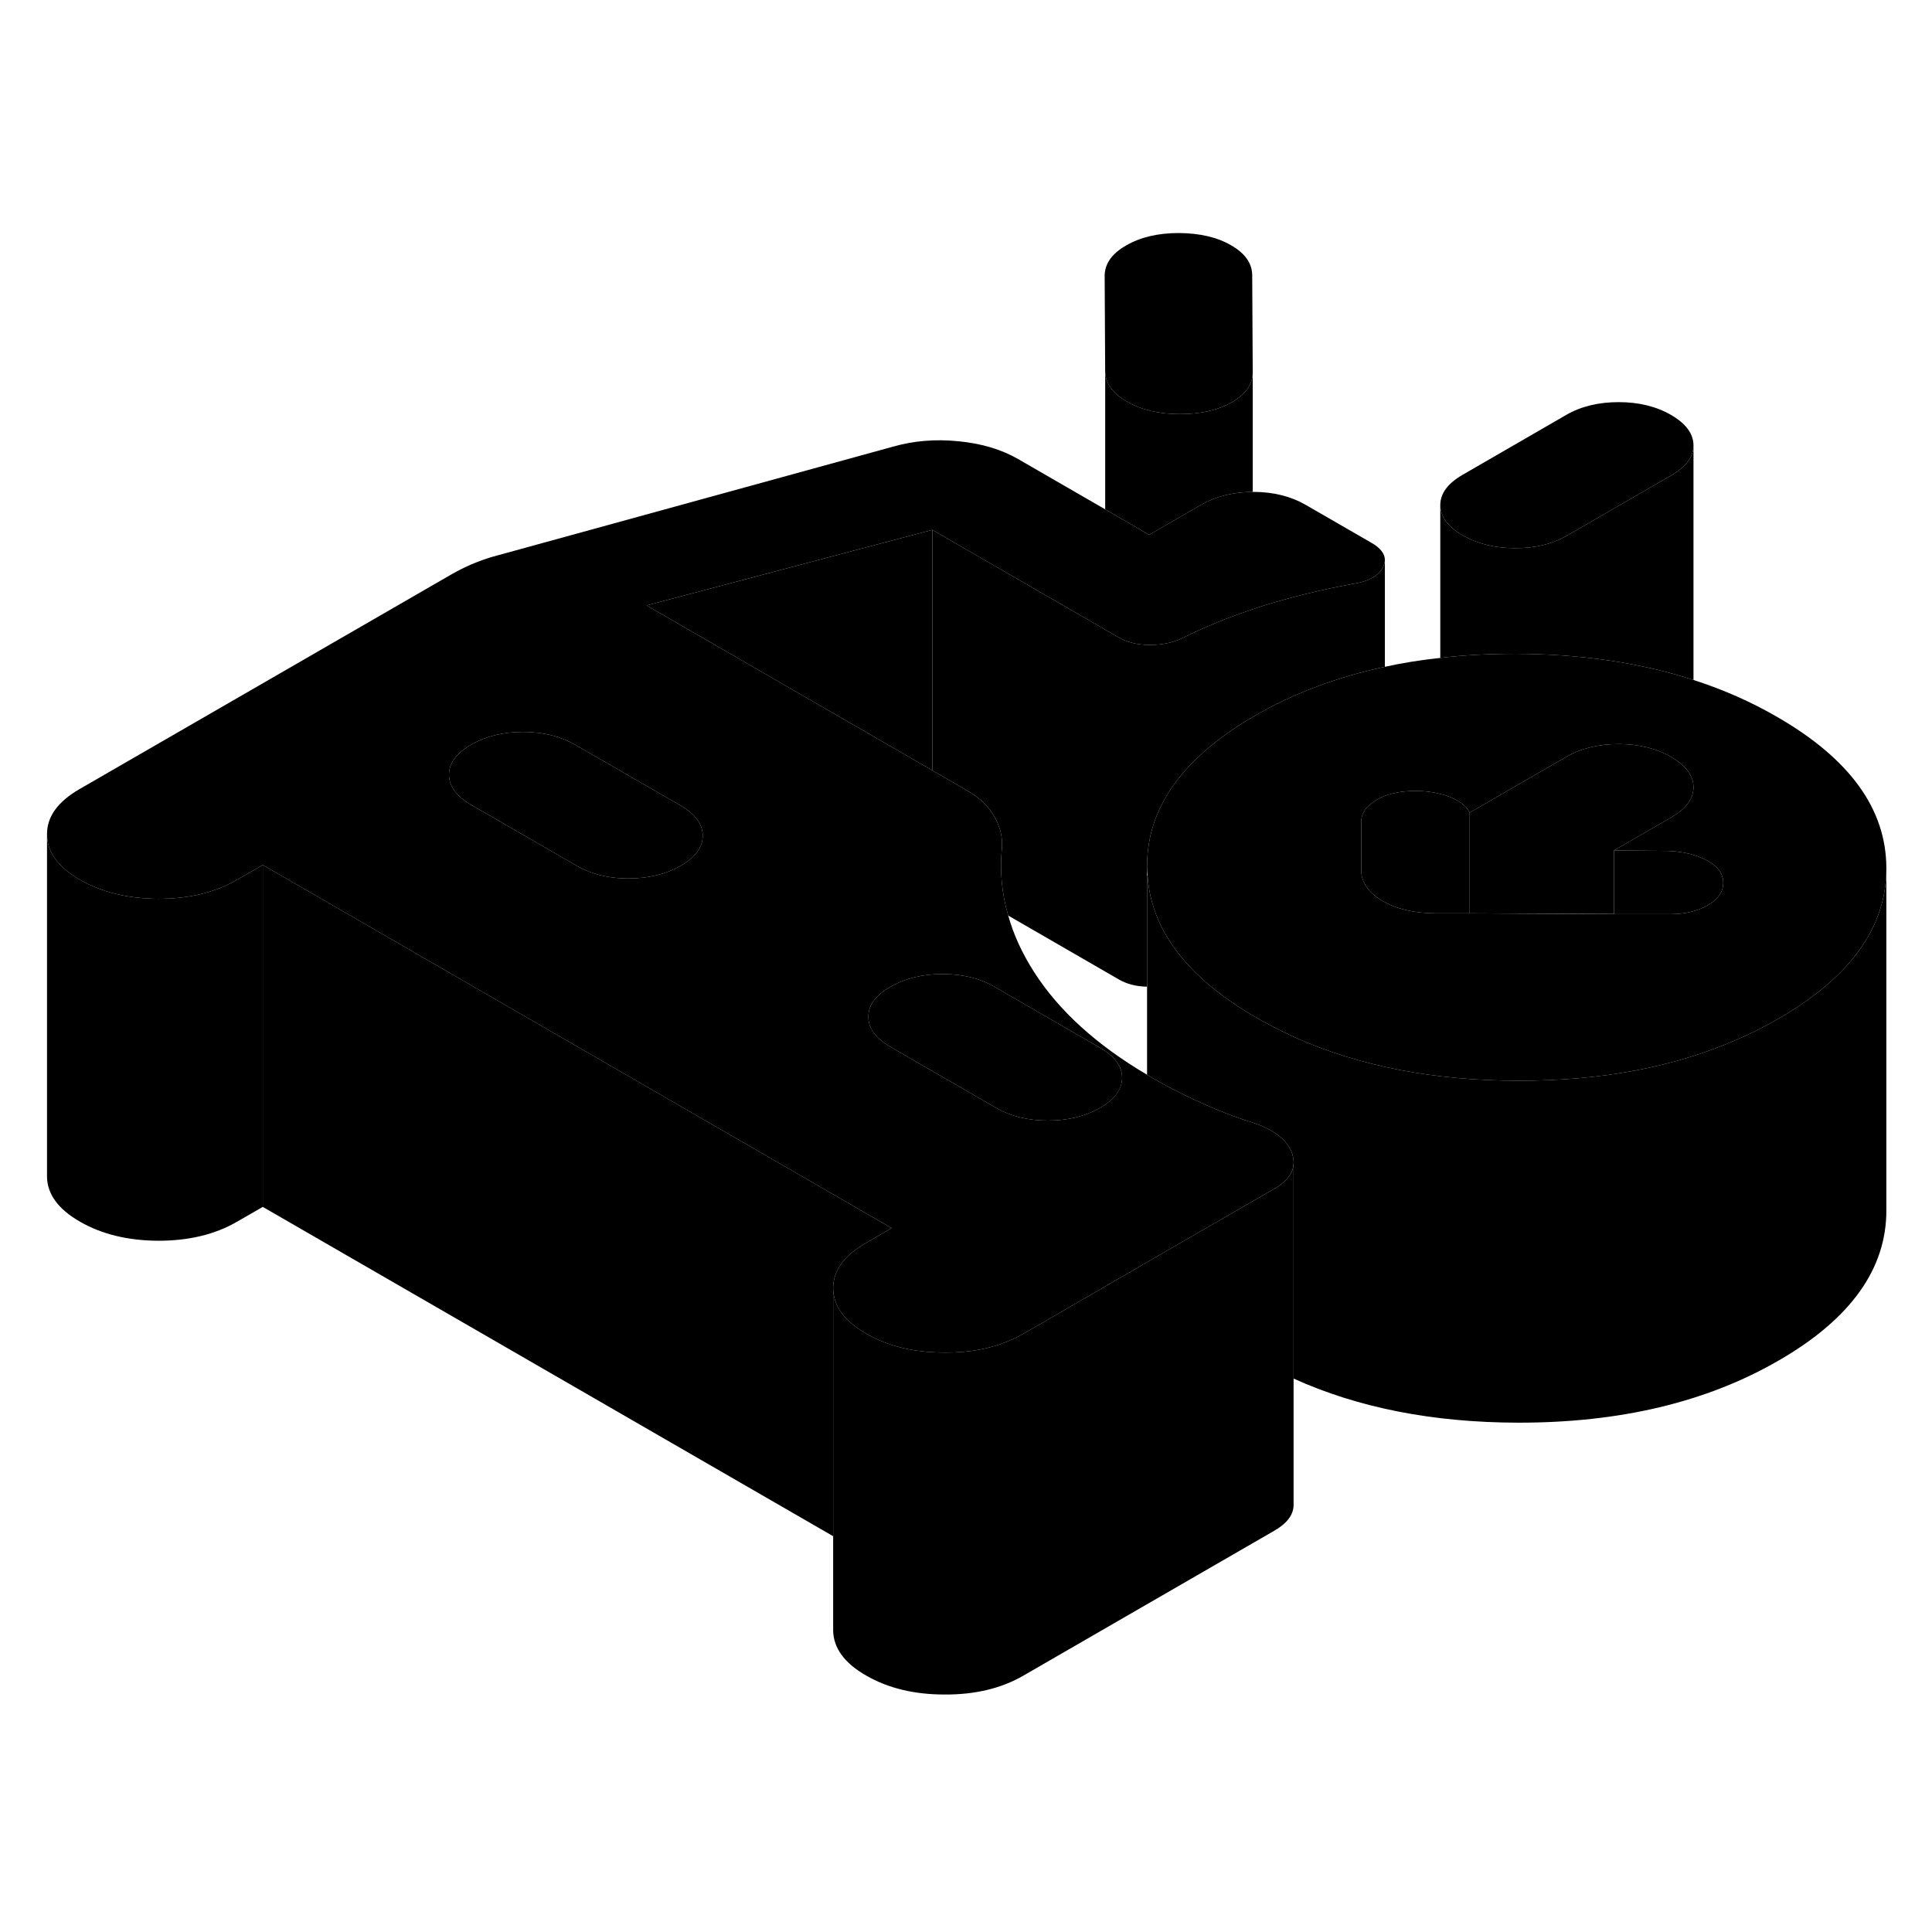 <svg width="24" height="24" viewBox="0 0 113 91" class="pr-icon-iso-duotone-secondary" xmlns="http://www.w3.org/2000/svg" stroke-width="1px" stroke-linecap="round" stroke-linejoin="round">
    <path d="M52.15 60.83L50.63 61.71C49.36 62.44 48.73 63.32 48.73 64.35V78.85L15.37 59.59V39.59L23.49 44.28L52.15 60.83Z" class="pr-icon-iso-duotone-primary-stroke" stroke-linejoin="round"/>
    <path d="M73.24 5.11C73.24 4.41 72.83 3.82 72.01 3.35C71.19 2.87 70.17 2.64 68.95 2.63C67.73 2.63 66.7 2.87 65.86 3.36C65.02 3.84 64.61 4.44 64.61 5.14L64.64 10.7C64.64 11.41 65.07 12 65.91 12.49C66.75 12.97 67.79 13.22 69.01 13.22C70.23 13.22 71.25 12.99 72.06 12.52C72.86 12.06 73.27 11.47 73.27 10.78V10.76L73.24 5.11ZM97.74 13.27C96.87 12.77 95.85 12.52 94.68 12.52C93.51 12.52 92.49 12.76 91.62 13.26L85.53 16.78C84.67 17.28 84.24 17.87 84.24 18.54C84.25 19.22 84.68 19.81 85.55 20.31C86.42 20.81 87.44 21.06 88.61 21.06C89.78 21.07 90.8 20.82 91.66 20.32L97.76 16.8C98.62 16.3 99.05 15.72 99.05 15.04C99.04 14.36 98.61 13.78 97.74 13.27Z" class="pr-icon-iso-duotone-primary-stroke" stroke-linejoin="round"/>
    <path d="M80.2 20.74L76.37 18.53C75.5 18.03 74.48 17.77 73.31 17.77H73.27C72.12 17.78 71.11 18.03 70.26 18.52L67.21 20.28L64.64 18.79L59.55 15.85C58.58 15.29 57.42 14.94 56.07 14.81C54.72 14.67 53.43 14.78 52.21 15.13L28.79 21.57C28.38 21.69 27.98 21.84 27.57 22.01C27.16 22.19 26.78 22.38 26.43 22.58L4.64 35.16C3.38 35.89 2.74 36.77 2.75 37.8C2.75 38.83 3.4 39.72 4.67 40.45C5.95 41.19 7.48 41.56 9.26 41.57C11.05 41.57 12.57 41.2 13.84 40.47L15.37 39.59L23.49 44.28L52.15 60.83L50.63 61.71C49.36 62.44 48.73 63.32 48.73 64.35C48.74 65.38 49.38 66.27 50.66 67C50.86 67.12 51.07 67.22 51.28 67.32C52.42 67.85 53.75 68.11 55.25 68.11C56.75 68.12 58.08 67.86 59.22 67.33C59.43 67.24 59.63 67.13 59.83 67.02L60.88 66.42L67.63 62.51L74.53 58.53C75.09 58.21 75.44 57.84 75.59 57.44C75.61 57.37 75.63 57.3 75.64 57.22C75.66 57.14 75.66 57.06 75.66 56.99V56.94C75.66 56.81 75.63 56.66 75.59 56.51C75.33 55.71 74.58 55.11 73.36 54.69C72.24 54.34 71.18 53.93 70.18 53.47C70.11 53.44 70.04 53.41 69.98 53.38C69.06 52.95 68.19 52.51 67.39 52.04C67.29 51.98 67.19 51.92 67.09 51.86C64.12 50.11 61.92 48.1 60.48 45.85C59.79 44.77 59.28 43.67 58.97 42.55C58.59 41.26 58.47 39.95 58.6 38.61C58.65 37.99 58.51 37.38 58.17 36.78C57.84 36.18 57.29 35.65 56.52 35.21L55.78 34.78L54.53 34.06L37.82 24.41L54.53 19.99L64.61 25.81L64.64 25.83L65.41 26.27C65.92 26.57 66.54 26.72 67.25 26.72C67.96 26.72 68.6 26.59 69.16 26.32C70.42 25.69 71.76 25.14 73.17 24.67C73.2 24.65 73.23 24.64 73.26 24.64C73.46 24.56 73.67 24.5 73.88 24.43C75.56 23.91 77.29 23.49 79.07 23.16C80.04 23.02 80.65 22.68 80.9 22.15C80.96 22.01 81 21.88 81 21.75C81 21.38 80.73 21.04 80.2 20.74ZM52.08 46.72C52.94 46.22 53.96 45.97 55.13 45.97C56.3 45.97 57.32 46.22 58.19 46.73L64.32 50.27C65.19 50.77 65.63 51.36 65.63 52.03C65.63 52.7 65.2 53.3 64.34 53.8C63.48 54.29 62.46 54.54 61.29 54.54C60.12 54.54 59.1 54.29 58.23 53.78L52.1 50.24C51.23 49.74 50.79 49.15 50.79 48.48C50.78 47.8 51.21 47.21 52.08 46.72ZM39.8 36.11C40.66 36.61 41.1 37.2 41.1 37.87C41.1 37.98 41.09 38.09 41.07 38.19C40.96 38.74 40.54 39.22 39.81 39.64C38.95 40.13 37.93 40.38 36.76 40.38C35.94 40.38 35.19 40.26 34.51 40C34.23 39.9 33.96 39.77 33.7 39.62L27.57 36.08C26.7 35.58 26.27 34.99 26.26 34.32C26.26 33.64 26.69 33.05 27.55 32.56C28.41 32.06 29.43 31.81 30.6 31.81C31.77 31.81 32.8 32.07 33.66 32.57L39.8 36.11Z" class="pr-icon-iso-duotone-primary-stroke" stroke-linejoin="round"/>
    <path d="M65.63 52.03C65.63 52.71 65.2 53.3 64.34 53.8C63.48 54.29 62.46 54.54 61.29 54.54C60.12 54.54 59.1 54.29 58.23 53.78L52.1 50.24C51.23 49.74 50.79 49.15 50.79 48.48C50.78 47.8 51.21 47.21 52.08 46.72C52.94 46.22 53.96 45.97 55.13 45.97C56.3 45.97 57.32 46.22 58.19 46.73L64.32 50.27C65.19 50.77 65.63 51.36 65.63 52.03Z" class="pr-icon-iso-duotone-primary-stroke" stroke-linejoin="round"/>
    <path d="M41.1 37.87C41.1 37.98 41.09 38.09 41.07 38.19C40.96 38.74 40.54 39.22 39.81 39.64C38.95 40.13 37.93 40.38 36.76 40.38C35.94 40.38 35.19 40.26 34.51 40C34.23 39.9 33.96 39.77 33.7 39.62L27.57 36.08C26.7 35.58 26.27 34.99 26.26 34.32C26.26 33.64 26.69 33.05 27.55 32.56C28.41 32.06 29.43 31.81 30.6 31.81C31.77 31.81 32.8 32.07 33.66 32.57L39.8 36.11C40.66 36.61 41.1 37.2 41.1 37.87Z" class="pr-icon-iso-duotone-primary-stroke" stroke-linejoin="round"/>
    <path d="M110.33 39.81V59.76C110.35 63.2 108.25 66.14 104.04 68.57C99.83 71.01 94.74 72.22 88.78 72.21C83.81 72.2 79.43 71.34 75.66 69.63V56.94C75.66 56.81 75.63 56.66 75.59 56.51C75.33 55.71 74.58 55.11 73.36 54.69C72.24 54.34 71.18 53.93 70.18 53.47C70.11 53.44 70.04 53.41 69.98 53.38C69.06 52.95 68.19 52.51 67.39 52.04C67.29 51.98 67.19 51.92 67.09 51.86V40.21L67.12 40.23C67.26 42.32 68.22 44.22 69.97 45.93C70.91 46.85 72.08 47.71 73.48 48.52C74.21 48.94 74.97 49.32 75.75 49.68C79.5 51.36 83.85 52.2 88.78 52.21C93.66 52.22 97.96 51.41 101.67 49.77C102.49 49.41 103.28 49.01 104.04 48.57C108.23 46.15 110.33 43.23 110.33 39.81Z" class="pr-icon-iso-duotone-primary-stroke" stroke-linejoin="round"/>
    <path d="M75.66 57.08V77C75.66 77.15 75.641 77.29 75.591 77.43C75.451 77.84 75.1 78.2 74.531 78.53L59.831 87.02C58.56 87.75 57.031 88.12 55.251 88.11C53.471 88.11 51.941 87.74 50.66 87C49.38 86.27 48.74 85.38 48.73 84.35V64.35C48.74 65.38 49.38 66.27 50.66 67C50.861 67.12 51.071 67.22 51.281 67.32C52.42 67.85 53.751 68.11 55.251 68.11C56.751 68.12 58.081 67.86 59.221 67.33C59.431 67.24 59.63 67.13 59.831 67.02L60.88 66.42L67.63 62.51L74.531 58.53C75.091 58.21 75.441 57.84 75.591 57.44C75.611 57.37 75.63 57.3 75.641 57.22C75.65 57.18 75.66 57.13 75.66 57.08Z" class="pr-icon-iso-duotone-primary-stroke" stroke-linejoin="round"/>
    <path d="M15.37 39.59V59.59L13.84 60.47C12.57 61.2 11.05 61.57 9.26 61.57C7.48 61.56 5.95 61.19 4.67 60.45C3.4 59.72 2.75 58.83 2.75 57.8V37.8C2.75 38.83 3.4 39.72 4.67 40.45C5.95 41.19 7.48 41.56 9.26 41.57C11.05 41.57 12.57 41.2 13.84 40.47L15.37 39.59Z" class="pr-icon-iso-duotone-primary-stroke" stroke-linejoin="round"/>
    <path d="M99.05 15.04V28.77C95.93 27.76 92.46 27.25 88.64 27.24C87.12 27.24 85.65 27.31 84.24 27.48V18.54C84.25 19.22 84.68 19.81 85.55 20.31C86.42 20.81 87.44 21.06 88.61 21.06C89.78 21.07 90.8 20.82 91.66 20.32L97.76 16.8C98.62 16.3 99.05 15.72 99.05 15.04Z" class="pr-icon-iso-duotone-primary-stroke" stroke-linejoin="round"/>
    <path d="M103.94 30.93C102.42 30.05 100.79 29.33 99.05 28.77C95.93 27.76 92.46 27.25 88.64 27.24C87.12 27.24 85.65 27.31 84.24 27.48C83.12 27.6 82.04 27.77 81 28C78.2 28.6 75.66 29.55 73.38 30.87C73.34 30.89 73.3 30.92 73.26 30.94C72.08 31.63 71.08 32.36 70.24 33.13C68.13 35.06 67.08 37.24 67.09 39.68C67.09 39.86 67.1 40.05 67.12 40.23C67.26 42.32 68.22 44.22 69.97 45.93C70.91 46.85 72.08 47.71 73.48 48.52C74.21 48.94 74.97 49.32 75.75 49.68C79.5 51.36 83.85 52.2 88.78 52.21C93.66 52.22 97.96 51.41 101.67 49.77C102.49 49.41 103.28 49.01 104.04 48.57C108.23 46.15 110.33 43.23 110.33 39.81V39.76C110.32 36.32 108.19 33.38 103.94 30.93ZM99.88 41.95C99.27 42.3 98.51 42.48 97.59 42.47H94.4L85.96 42.42H83.91C82.76 42.4 81.79 42.2 81 41.77C80.99 41.77 80.99 41.76 80.99 41.76C80.94 41.74 80.89 41.72 80.85 41.69C80.26 41.34 79.88 40.93 79.71 40.46C79.65 40.29 79.62 40.12 79.62 39.93V37.1C79.6 36.58 79.91 36.13 80.52 35.78C80.67 35.69 80.82 35.62 80.99 35.55C81.51 35.36 82.11 35.26 82.8 35.26C83.33 35.26 83.81 35.32 84.24 35.44C84.57 35.51 84.87 35.62 85.14 35.77C85.54 35.98 85.82 36.24 85.96 36.53L91.62 33.26C92.49 32.76 93.51 32.52 94.68 32.52C95.85 32.52 96.87 32.77 97.74 33.27C98.61 33.78 99.04 34.36 99.05 35.04C99.05 35.72 98.62 36.3 97.76 36.8L94.4 38.74L97.57 38.77C98.44 38.8 99.19 38.99 99.83 39.32C100.46 39.66 100.79 40.1 100.79 40.63C100.79 41.16 100.49 41.6 99.88 41.95Z" class="pr-icon-iso-duotone-primary-stroke" stroke-linejoin="round"/>
    <path d="M99.05 35.04C99.05 35.72 98.62 36.3 97.76 36.8L94.4 38.74V42.46L85.96 42.42V36.53L91.62 33.26C92.49 32.76 93.51 32.52 94.68 32.52C95.85 32.52 96.87 32.77 97.74 33.27C98.61 33.78 99.04 34.36 99.05 35.04Z" class="pr-icon-iso-duotone-primary-stroke" stroke-linejoin="round"/>
    <path d="M85.96 36.53V42.42H83.91C82.76 42.4 81.79 42.2 81 41.77C80.99 41.77 80.99 41.76 80.99 41.76C80.94 41.74 80.89 41.72 80.85 41.69C80.26 41.34 79.88 40.93 79.71 40.46C79.65 40.29 79.62 40.12 79.62 39.93V37.1C79.6 36.58 79.91 36.13 80.52 35.78C80.67 35.69 80.82 35.62 80.99 35.55C81.51 35.36 82.11 35.26 82.8 35.26C83.33 35.26 83.81 35.32 84.24 35.44C84.57 35.51 84.87 35.62 85.14 35.77C85.54 35.98 85.82 36.24 85.96 36.53Z" class="pr-icon-iso-duotone-primary-stroke" stroke-linejoin="round"/>
    <path d="M100.79 40.63C100.79 41.16 100.49 41.6 99.88 41.95C99.27 42.3 98.51 42.48 97.59 42.47H94.4V38.74L97.57 38.77C98.44 38.8 99.19 38.99 99.83 39.32C100.46 39.66 100.79 40.1 100.79 40.63Z" class="pr-icon-iso-duotone-primary-stroke" stroke-linejoin="round"/>
    <path d="M73.271 10.78V17.77C72.121 17.78 71.111 18.03 70.261 18.52L67.211 20.28L64.641 18.79V10.7C64.641 11.41 65.071 12 65.911 12.49C66.751 12.97 67.791 13.22 69.011 13.22C70.231 13.22 71.251 12.99 72.061 12.52C72.861 12.06 73.271 11.47 73.271 10.78Z" class="pr-icon-iso-duotone-primary-stroke" stroke-linejoin="round"/>
    <path d="M73.27 10.78V10.76" class="pr-icon-iso-duotone-primary-stroke" stroke-linejoin="round"/>
    <path d="M54.53 19.99V34.06L37.82 24.41L54.53 19.99Z" class="pr-icon-iso-duotone-primary-stroke" stroke-linejoin="round"/>
    <path d="M81 21.75V28C78.2 28.6 75.66 29.55 73.38 30.87C73.34 30.89 73.3 30.92 73.26 30.94C72.08 31.63 71.08 32.36 70.24 33.13C68.13 35.06 67.08 37.24 67.09 39.68V46.71C66.45 46.7 65.88 46.55 65.41 46.27L58.97 42.55C58.59 41.26 58.47 39.95 58.6 38.61C58.65 37.99 58.51 37.38 58.17 36.78C57.84 36.18 57.29 35.65 56.52 35.21L55.78 34.78L54.53 34.06V19.99L64.61 25.81L64.64 25.83L65.41 26.27C65.92 26.57 66.54 26.72 67.25 26.72C67.96 26.72 68.6 26.59 69.16 26.32C70.42 25.69 71.76 25.14 73.17 24.67C73.2 24.65 73.23 24.64 73.26 24.64C73.46 24.56 73.67 24.5 73.88 24.43C75.56 23.91 77.29 23.49 79.07 23.16C80.04 23.02 80.65 22.68 80.9 22.15C80.96 22.01 81 21.88 81 21.75Z" class="pr-icon-iso-duotone-primary-stroke" stroke-linejoin="round"/>
    <path d="M81 21.75V21.54" class="pr-icon-iso-duotone-primary-stroke" stroke-linejoin="round"/>
</svg>